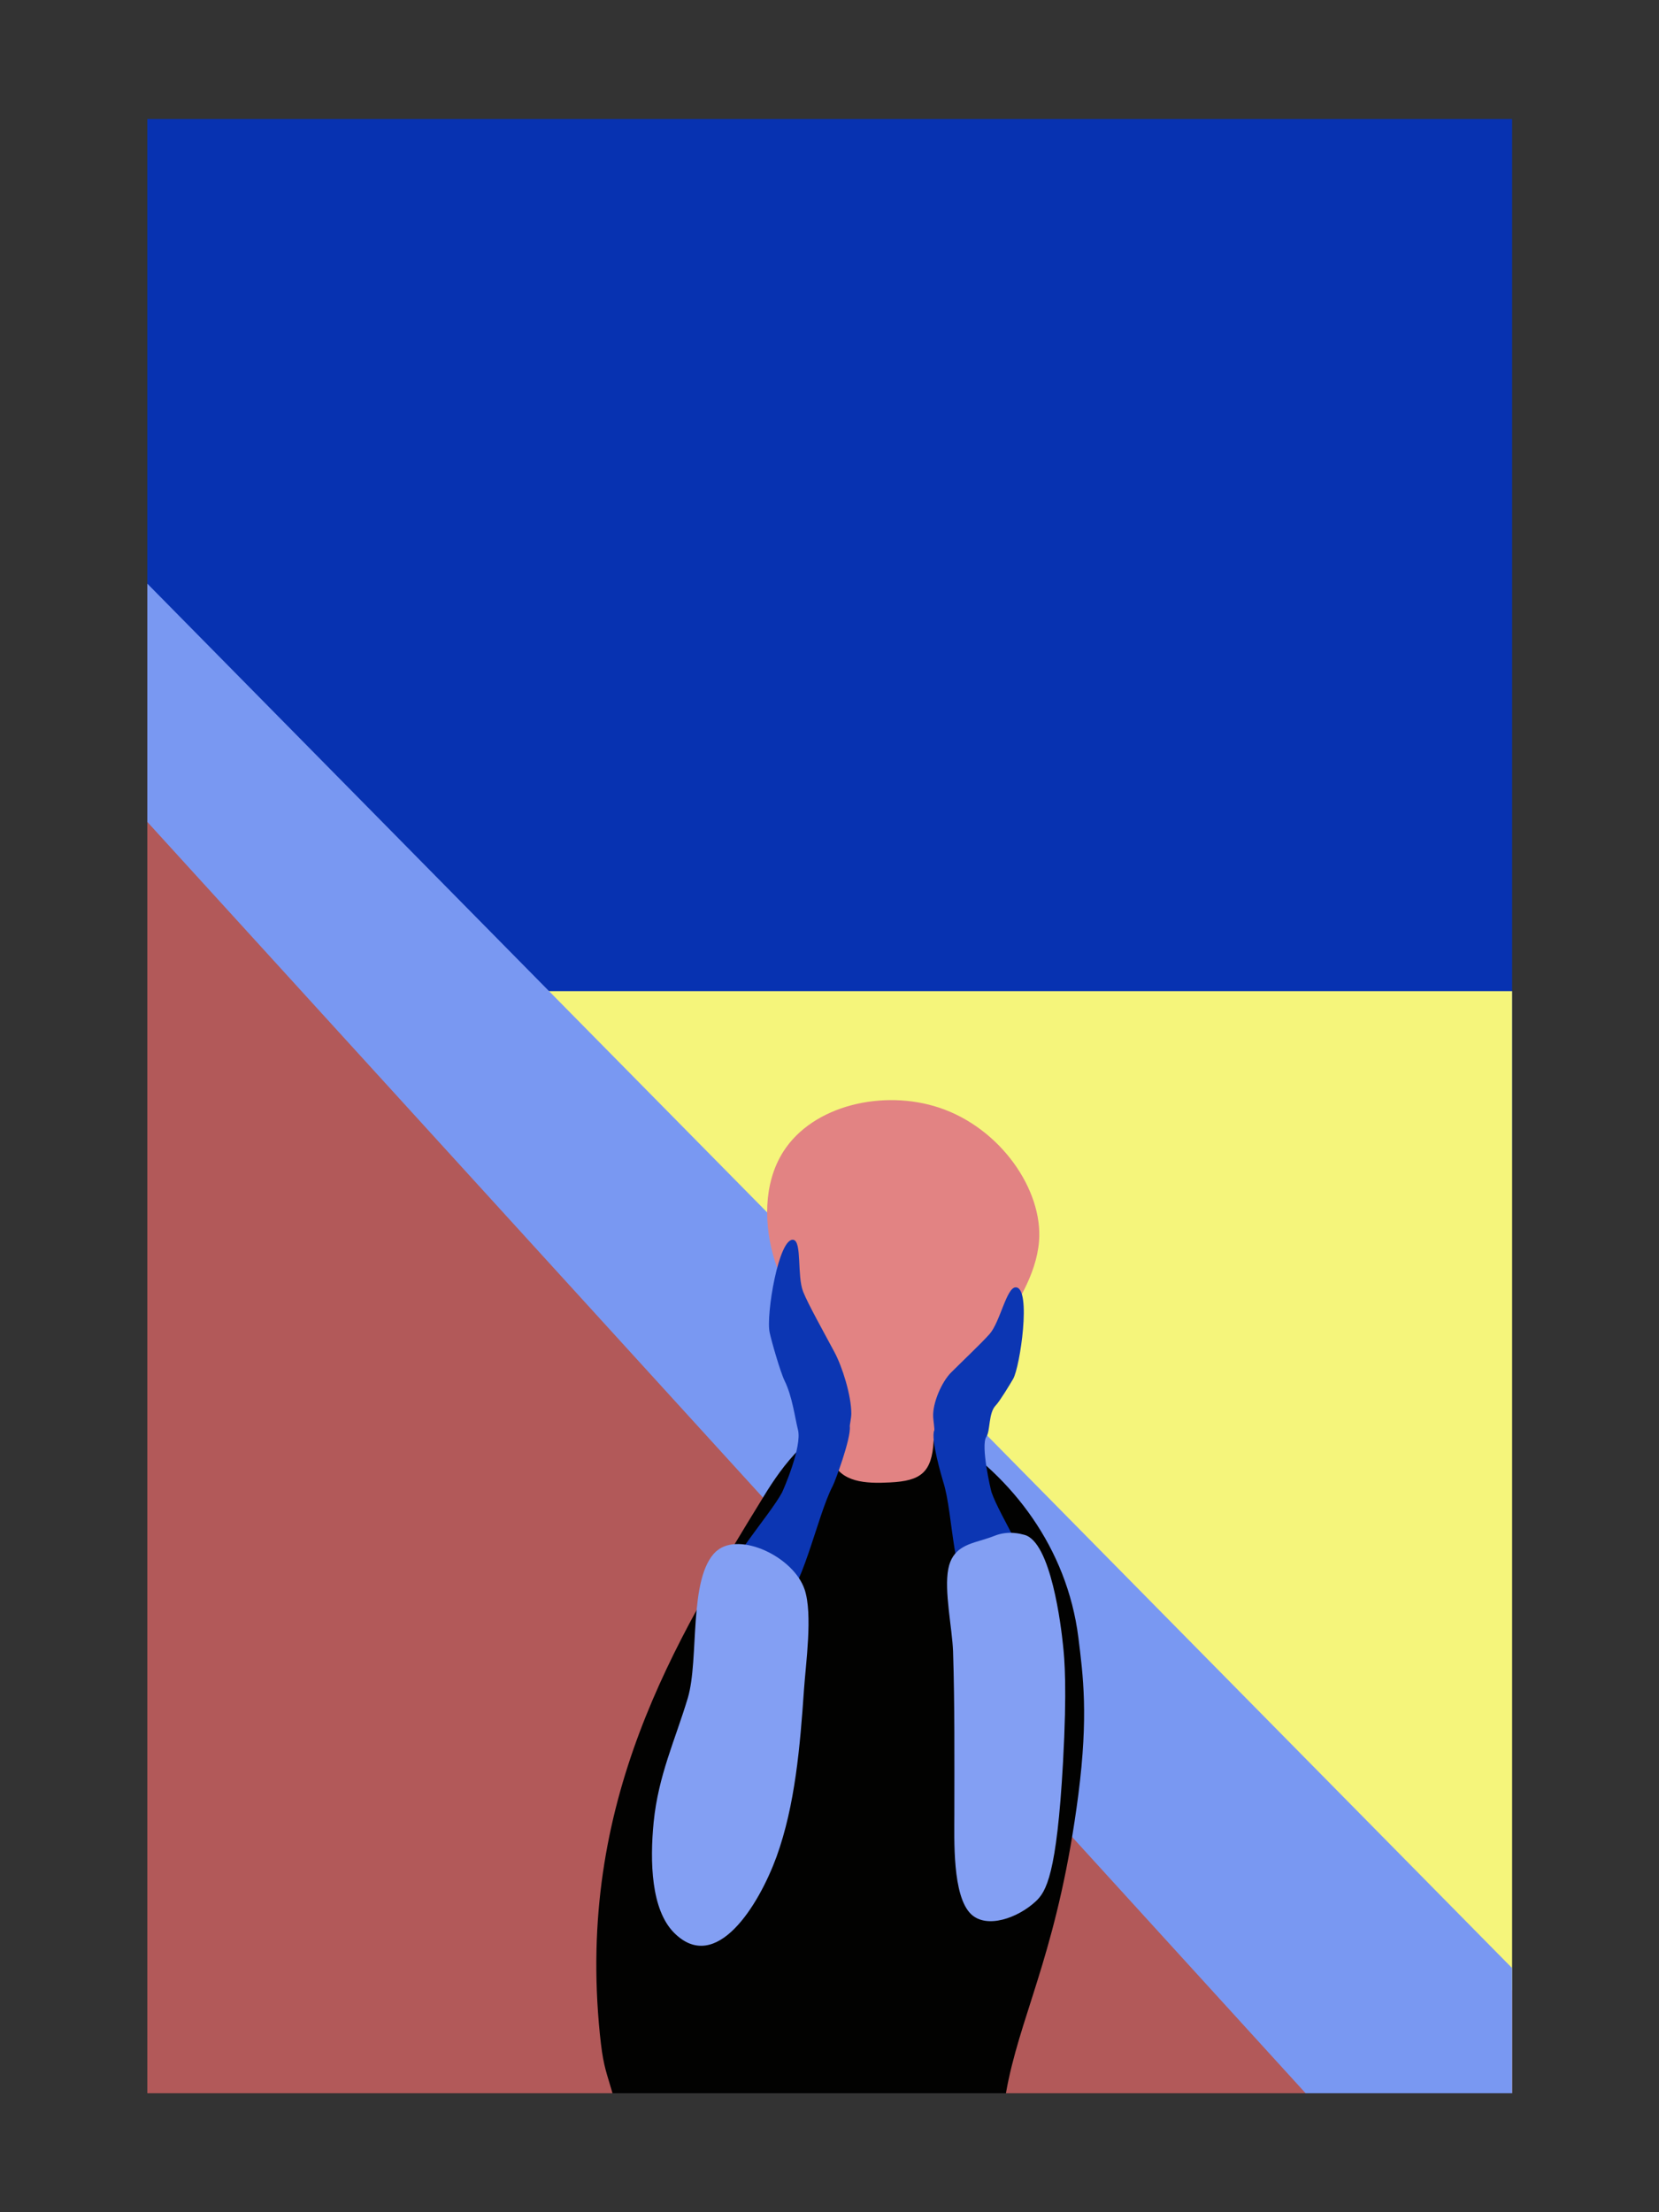 <?xml version="1.0" encoding="utf-8"?>
<!-- Generator: Adobe Illustrator 22.0.1, SVG Export Plug-In . SVG Version: 6.00 Build 0)  -->
<svg version="1.1" xmlns="http://www.w3.org/2000/svg" xmlns:xlink="http://www.w3.org/1999/xlink" x="0px" y="0px"
	 viewBox="0 0 768 1024" style="enable-background:new 0 0 768 1024;" xml:space="preserve">
<rect x="0" y="0" width="768" height="1024" fill="#333333" stroke="none"/>
<style type="text/css">
	.st0{clip-path:url(#SVGID_1_);fill:#0732B1;}
	.st1{clip-path:url(#SVGID_1_);fill:#F5F57B;}
	.st2{clip-path:url(#SVGID_1_);fill:#B25959;}
	.st3{clip-path:url(#SVGID_1_);fill:#7998F2;}
	.st4{clip-path:url(#SVGID_1_);}
	.st5{fill:#020201;}
	.st6{fill:#E28383;}
	.st7{fill:#0C36B3;}
	.st8{fill:#839FF3;}
</style>
<g id="Camada_1">
</g>
<g id="o_grito">
	<g>
		<defs>
			<rect id="SVGID_3_" x="68.2" y="55.1" width="631.8" height="913.8"/>
		</defs>
		<clipPath id="SVGID_1_">
			<use xlink:href="#SVGID_3_"  style="overflow:visible;"/>
		</clipPath>
		<polygon class="st0" points="-209.1,537 925.8,537 710.7,10.7 -105.6,10.7 		"/>
		<polygon class="st1" points="129.1,985.1 1030.8,1415.9 1083.1,458.8 189.2,458.8 		"/>
		<polygon class="st2" points="788.6,1002.9 294,1750.4 -397.8,472.5 -63.3,218.1 		"/>
		<polygon class="st3" points="965.8,1180.6 937.7,1334.7 -76,222.2 -40.4,160 		"/>
		<g class="st4">
			<path class="st5" d="M353.7,692.4c8.4-13.7,21.8-32.6,43.5-37.4c13.8-3.1,28.3,1.4,40.7,9.3c30.5,19.4,56,51.9,61.3,93.6
				c2.2,17.7,4.7,36.2,0,72.8c-8.9,68.7-25,97.9-32.3,131.9c-13.6,64,15,114.4,37.9,171.5c16.8,41.8,16.6,99.3-26.6,125.2
				c-57.3,34.3-119.3-12.8-144.4-64.1c-24.4-49.6-25.4-113.4-36.3-166.8c-15.6-76.2-17.1-60.6-19.8-86.8
				C266.8,833.9,312.1,760.2,353.7,692.4z"/>
			<path class="st6" d="M385.2,675.9c-0.5-1.2-0.8-2.5-1.1-3.9c-2.6-14.7,0.7-32.6-4-46.7c-4.9-14.5-16.6-26.5-21.4-41.6
				c-5.1-16.2-5.5-35.8,3.9-50.6c13.8-21.7,46.5-28.9,72.1-20.4c28.4,9.4,48.2,38.1,46.3,61.9c-1.3,15.8-10.9,30.2-19.4,43
				c-9.4,14-28.5,32-29.4,49.4c-0.8,14.7-6,18.5-20.2,19.2c0,0,0,0,0,0C400.7,686.8,389.2,686.2,385.2,675.9z"/>
			<g>
				<path class="st7" d="M371.8,597.9c2.1,5.4,9.7,19,14.4,27.8c3.8,7,7.9,20.4,7.9,28.6c0,2.1-0.8,5.4-0.7,6
					c0.6,5.6-6.9,25.7-7.9,27.5c-7.4,14.1-14.5,51.1-24.9,55.8c-7.6,3.5-22.1-2.6-23.6-12c-1.2-7.6,19-29.7,25-40.7
					c0.6-1.2,9.4-21.2,7.4-29.1c-1.4-5.5-2.6-15.4-6.2-22.7c-2-4.1-6.2-18.8-6.9-22.3c-1.8-7.9,4.2-44.2,11-42.9
					C371.3,574.7,368.9,590.6,371.8,597.9z"/>
			</g>
			<g>
				<path class="st7" d="M458.1,617.5c-3.6,4.1-12.3,12.3-17.8,17.8c-4.4,4.4-8.7,14.3-8.3,20.7c0.1,1.6,0.7,5.7,0.5,6.1
					c-1.8,3.9,3.6,22,4.2,24c4.8,15,4,49.1,15.6,56.5c8.6,5.5,21.9,1.4,24.6-8.6c2.2-8.1-14-31.9-17.9-43.3
					c-0.4-1.2-5.1-21.7-2.4-25.6c1.9-2.7,0.9-11.1,4.4-14.6c1.9-2,6.6-9.8,8-12.2c3.2-5.5,8.6-42.1,1.3-42.4
					C466,595.6,463,612,458.1,617.5z"/>
			</g>
			<path class="st8" d="M331.9,717.8c10.6-8.9,35.5,2.8,40.6,18c3.8,11.4,0.5,34.4-0.3,46.1c-1.8,26.3-4.1,53.7-12.7,77.5
				c-8.2,22.5-28,54.7-47.4,35.3c-10.7-10.7-11.3-32.9-9.5-51.3c2.2-21.7,9.9-37.8,15.8-57.4c5.4-18.1,0.1-55.8,13.1-67.9
				C331.6,718.1,331.8,717.9,331.9,717.8z"/>
			<path class="st8" d="M454.5,712.9c1.9-0.6,3.9-1.2,5.9-2c6.5-2.6,12.4-0.8,13.6-0.5c12.6,2.8,17.3,43.2,18.1,51.1
				c0.7,6.3,1.9,20,0,54.3c-2.9,52.2-7.9,59.8-12.5,64.2c-8.3,7.8-22.8,13-30.1,6c-8.7-8.4-7.7-34.6-7.7-46.4
				c0-25.1,0.2-50.2-0.6-75.2c-0.4-10.8-4.2-28-2.2-38.2C440.8,716.8,447.7,714.9,454.5,712.9z"/>
		</g>
	</g>
</g>
</svg>
